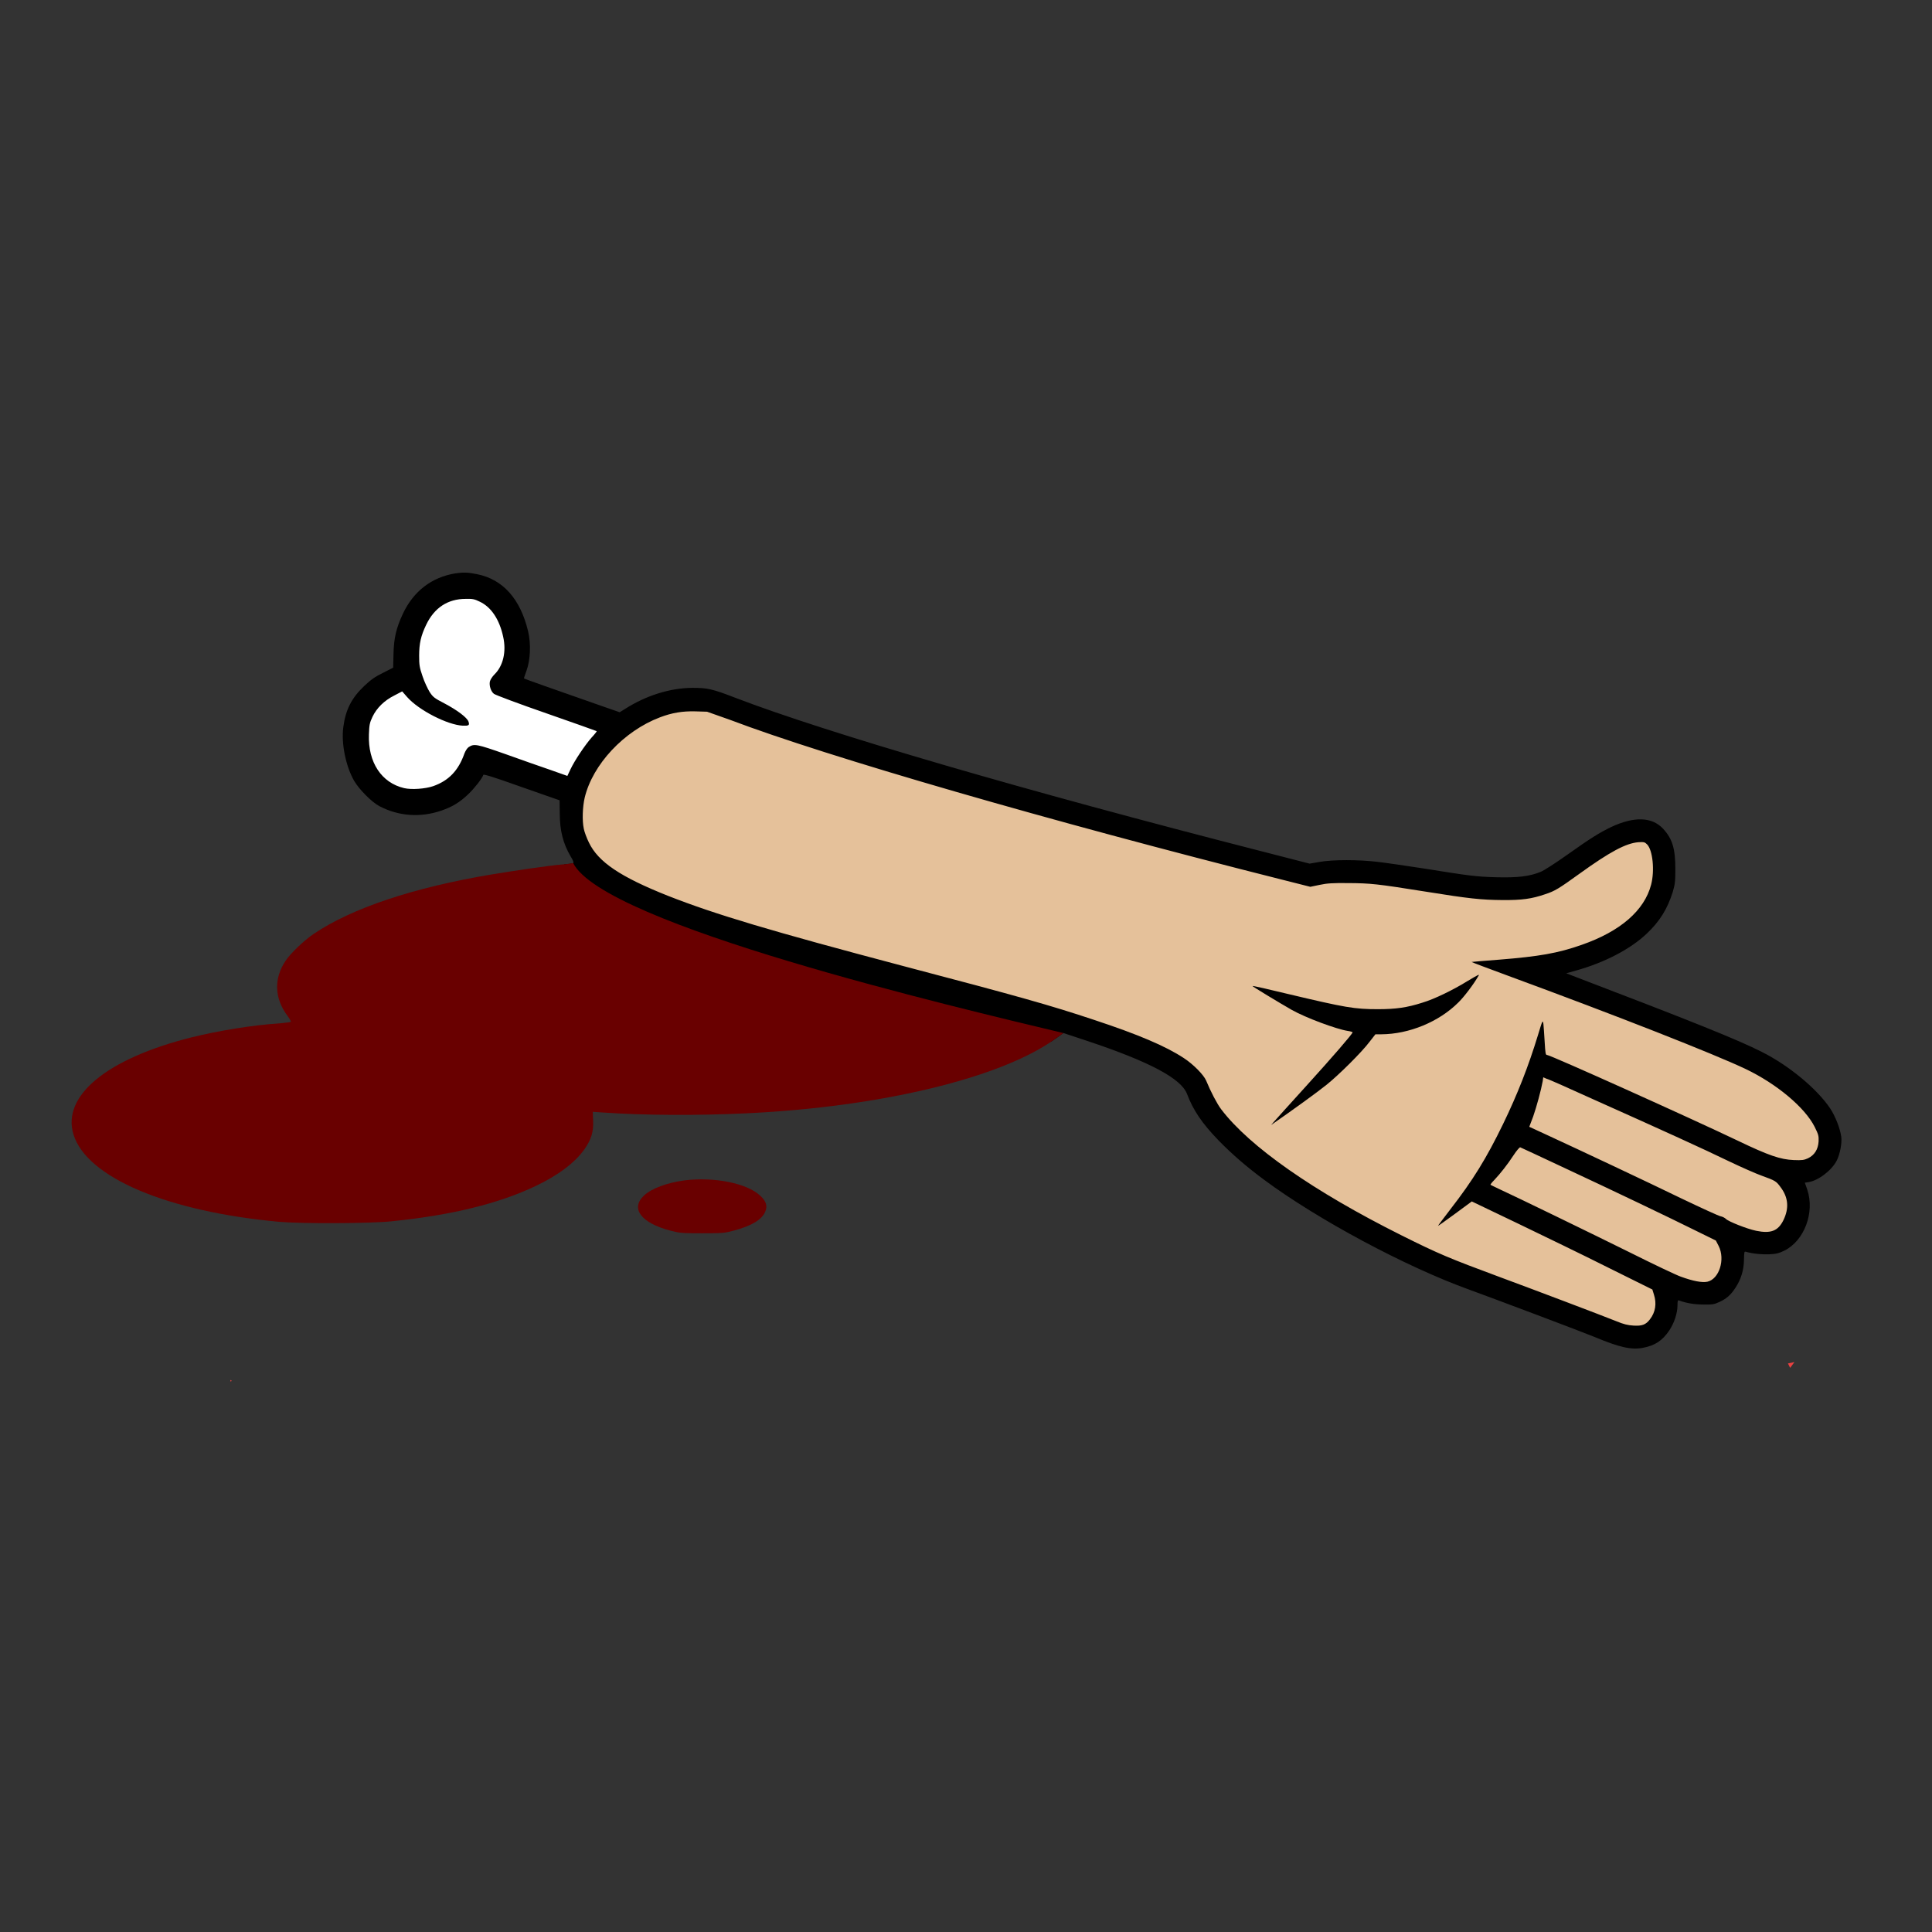 <?xml version="1.0" encoding="utf-8"?>
<!-- Generator: Adobe Illustrator 16.0.0, SVG Export Plug-In . SVG Version: 6.00 Build 0)  -->
<!DOCTYPE svg PUBLIC "-//W3C//DTD SVG 1.1//EN" "http://www.w3.org/Graphics/SVG/1.1/DTD/svg11.dtd">
<svg version="1.1" id="Layer_1" xmlns="http://www.w3.org/2000/svg" xmlns:xlink="http://www.w3.org/1999/xlink" x="0px" y="0px"
	 width="612px" height="612px" viewBox="0 0 612 612" enable-background="new 0 0 612 612" xml:space="preserve">
<rect x="0" y="0" width="612" height="612" fill="#333333" stroke="none"/>
<path fill="#EB4141" d="M113.265,299.132c-0.06,1.155-0.12,2.311-0.18,3.466C111.79,301.374,111.883,300.22,113.265,299.132z"/>
<path fill="#EB4141" d="M117.222,343.8c-0.483,2.039-1.829,3.277-3.719,4.018C113.66,345.476,114.891,344.128,117.222,343.8z"/>
<path fill="#EB4141" d="M112.614,336.79c0.805,0.463,1.61,0.926,2.416,1.387c-0.67,0.832-1.495,1.608-2.458,0.654
	C112.238,338.501,112.58,337.488,112.614,336.79z"/>
<path fill="#EB4141" d="M567.063,433.298c-0.232-0.468-0.464-0.934-0.695-1.398c0.688-0.146,1.371-0.291,2.058-0.441
	C567.971,432.064,567.517,432.681,567.063,433.298z"/>
<polygon fill="#EB4141" points="73.442,437.448 72.93,437.606 73.029,437.109 "/>
<polygon fill="#E5C19A" points="189.047,275.824 206.087,285.978 262.459,304.288 331.437,321.691 368.902,336.046 377.305,341.3 
	383.958,354.256 410.219,376.313 436.828,390.663 512.81,422.883 523.314,422.883 526.465,414.83 528.566,408.177 535.919,408.527 
	541.521,408.177 546.423,403.624 548.874,395.571 548.874,391.02 559.028,394.171 568.132,387.459 568.132,380.165 566.381,372.812 
	576.885,367.56 576.885,359.507 573.733,349.353 562.88,339.197 490.401,308.805 495.302,304.288 517.361,294.031 525.765,281.076 
	525.064,267.771 517.711,262.168 506.507,268.471 491.102,277.224 476.745,280.726 457.488,280.726 432.616,275.824 
	419.322,275.473 413.02,275.824 232.348,224.353 221.143,222.252 202.585,226.454 189.047,236.608 183.328,245.711 179.775,255.516 
	181.927,266.72 "/>
<polygon fill="#FFFFFF" points="194.882,229.137 161.036,216.3 162.203,206.963 159.868,195.058 155.9,186.421 145.629,186.421 
	137.459,188.988 128.589,211.63 121.353,217.467 112.716,229.137 114.351,240.81 119.953,249.913 134.191,254.114 143.528,250.146 
	147.73,244.544 150.531,240.576 173.174,247.345 179.775,249.913 182.064,249.2 "/>
<path d="M583.251,360.075c-0.336-2.521-1.849-6.442-3.474-8.908c-4.146-6.218-13.109-13.67-21.737-17.982
	c-7.618-3.866-22.465-9.804-58.711-23.642l-3.193-1.232l3.193-0.896c8.964-2.521,17.086-6.723,22.297-11.652
	c4.146-3.923,6.555-7.844,8.236-13.166c0.728-2.465,0.839-3.417,0.839-7.338c0-6.443-0.952-9.58-3.864-12.718
	c-3.529-3.81-9.188-3.977-16.471-0.561c-3.698,1.792-6.443,3.474-14.006,8.852c-3.642,2.576-7.339,4.986-8.403,5.378
	c-3.474,1.401-7.171,1.848-13.839,1.681c-6.498-0.169-8.571-0.449-23.248-2.802c-5.434-0.841-11.988-1.792-14.454-2.073
	c-6.05-0.728-14.174-0.728-18.319,0l-3.249,0.561l-15.238-3.921c-75.294-19.272-137.591-37.479-166.555-48.572
	c-7.507-2.913-9.02-3.193-13.781-3.193c-7.003,0.056-14.566,2.408-21.177,6.611l-1.793,1.12l-5.322-1.848
	c-14.118-4.93-24.93-8.74-24.986-8.853c-0.055-0.055,0.28-1.176,0.785-2.465c1.232-3.361,1.457-8.516,0.504-12.492
	c-2.465-10.309-8.011-16.471-16.246-18.096c-2.746-0.561-4.314-0.617-6.891-0.224c-7.394,1.231-13.109,5.602-16.47,12.66
	c-2.129,4.537-2.913,7.731-3.025,12.773l-0.112,4.426l-3.193,1.625c-2.521,1.232-3.81,2.128-5.882,4.089
	c-4.089,3.866-5.994,7.562-6.723,13.165c-0.672,5.155,0.784,12.381,3.474,17.031c1.625,2.746,5.546,6.667,7.955,7.955
	c6.106,3.193,12.997,3.698,19.664,1.401c3.417-1.177,5.77-2.577,8.459-5.155c1.905-1.792,4.425-4.986,4.818-6.162
	c0.112-0.28,3.809,0.896,10.869,3.417c5.882,2.073,11.316,3.978,11.989,4.202l1.288,0.448l0.057,4.089
	c0,5.547,1.064,9.637,3.473,13.726c0.784,1.232,1.008,1.96,0.784,2.072c-0.16,0.107-1.482,0.313-2.91,0.43
	c0.826,0.953,1.613,1.935,2.2,3.055c0.352,0.673,0.625,1.368,0.822,2.075c0.348,0.634,0.667,1.301,0.943,2.022
	c2.405,2.072,4.554,4.362,6.536,6.994c1.148,1.524,2.173,3.135,3.299,4.677c0.021,0.024,0.04,0.046,0.063,0.07
	c0.26,0.306,0.528,0.602,0.806,0.89c0.583,0.588,1.178,1.163,1.777,1.733c1.021,0.973,2.074,1.919,3.124,2.87
	c0.999-0.059,2.016,0.047,3.015,0.357c14.234,4.405,28.229,9.732,42.795,12.968c5.347,1.19,10.714,2.354,16.032,3.666
	c2.851,0.701,5.704,1.621,8.312,2.985c0.83,0.436,1.576,0.917,2.257,1.445c1.085-0.447,2.264-0.647,3.49-0.51
	c11.437,1.271,22.647,3.693,33.942,5.813c5.353,1.006,10.727,1.907,16.065,2.981c2.603,0.524,5.192,1.073,7.742,1.826
	c0.327,0.097,0.654,0.195,0.983,0.293c0.507-0.335,1.003-0.672,1.479-1.012l2.521-1.794l7.451,2.467
	c19.832,6.609,29.86,11.933,31.71,16.862c1.96,5.155,4.761,9.299,9.971,14.677c4.146,4.259,8.908,8.405,14.454,12.494
	c16.976,12.605,44.818,27.506,64.818,34.733c8.795,3.194,36.247,13.558,39.776,15.015c8.011,3.361,11.708,4.146,15.351,3.474
	c3.865-0.729,6.218-2.297,8.403-5.547c1.567-2.354,2.576-5.49,2.576-7.898c0-1.456,0.112-1.738,0.504-1.568
	c2.185,0.839,4.874,1.287,7.73,1.287c2.802,0.057,3.418-0.056,4.987-0.785c2.353-1.063,3.698-2.296,5.154-4.536
	c1.793-2.746,2.632-5.602,2.688-8.852c0.057-2.521,0.057-2.688,0.673-2.521c2.129,0.615,5.098,0.896,7.396,0.784
	c2.185-0.113,3.025-0.337,4.762-1.177c6.274-3.137,9.636-12.044,7.228-19.271l-0.785-2.241l1.176-0.168
	c3.138-0.504,7.396-3.754,8.964-6.891C582.858,365.565,583.53,362.035,583.251,360.075z M180.729,243.659l-1.008,2.128l-5.378-1.904
	c-2.969-1.009-9.355-3.249-14.173-4.985c-9.244-3.25-9.972-3.361-11.709-2.242c-0.448,0.28-1.008,1.177-1.344,2.018
	c-1.905,5.434-4.986,8.628-9.917,10.363c-2.465,0.841-6.834,1.177-9.188,0.616c-7.171-1.68-11.484-8.179-11.148-17.031
	c0.112-2.97,0.225-3.641,1.121-5.547c1.344-2.801,3.698-5.153,6.947-6.777l2.465-1.289l1.569,1.793
	c3.697,4.202,12.829,8.851,17.647,9.075c1.905,0.057,2.185-0.112,1.792-1.288c-0.448-1.29-3.585-3.643-7.619-5.771
	c-3.249-1.681-3.641-2.017-4.706-3.642c-0.616-1.008-1.681-3.249-2.241-4.986c-0.953-2.745-1.065-3.585-1.065-6.498
	c0-3.866,0.561-6.331,2.241-9.804c2.577-5.378,6.835-8.18,12.494-8.18c2.128-0.055,2.801,0.057,4.481,0.897
	c3.585,1.681,6.219,5.602,7.395,11.093c1.064,4.706,0,9.243-2.745,11.933c-0.729,0.728-1.29,1.625-1.457,2.24
	c-0.28,1.345,0.336,3.193,1.289,3.922c0.392,0.336,7.843,3.137,16.583,6.162c8.683,3.025,15.91,5.603,15.966,5.658
	s-0.616,0.953-1.568,1.96C185.324,235.984,182.019,240.914,180.729,243.659z M540.842,406.012c-1.68,0.337-4.482-0.166-8.459-1.623
	c-1.569-0.562-8.739-3.979-16.022-7.62c-12.213-6.049-35.967-17.591-41.682-20.224c-1.288-0.616-2.464-1.176-2.521-1.232
	c-0.111-0.056,0.393-0.728,1.176-1.513c1.962-2.073,4.202-4.93,6.106-7.843c0.953-1.457,1.906-2.576,2.131-2.522
	c0.167,0.058,6.554,3.027,14.061,6.555c16.079,7.509,32.829,15.519,41.624,19.889l6.274,3.081l0.897,1.737
	C546.556,398.953,544.596,405.172,540.842,406.012z M564.932,386.517c-1.681,3.418-3.977,4.313-8.627,3.361
	c-2.97-0.615-8.853-2.969-9.581-3.754c-0.336-0.335-1.064-0.728-1.68-0.841c-0.616-0.111-6.219-2.688-12.438-5.657
	c-10.477-5.097-31.653-15.07-43.192-20.392l-4.987-2.297l1.232-3.249c1.064-3.026,2.521-8.405,3.025-11.204l0.168-1.233l1.009,0.448
	c0.617,0.112,7.34,3.137,15.015,6.611c22.295,9.971,34.957,15.741,42.688,19.495c3.979,1.904,8.684,3.978,10.42,4.594
	c4.314,1.568,4.65,1.735,5.994,3.584C566.5,379.289,566.781,382.707,564.932,386.517z M576.079,361.587
	c-0.168,2.521-1.288,4.314-3.361,5.322c-1.231,0.56-1.849,0.672-4.536,0.56c-4.203-0.167-7.957-1.456-17.647-6.106
	c-14.51-6.947-59.441-27.171-60.448-27.171c-0.505,0-0.561-0.505-0.785-4.2c-0.112-2.299-0.336-4.875-0.392-5.604
	c-0.225-1.399-0.28-1.287-1.736,3.529c-2.97,9.75-6.499,18.769-11.036,28.124c-5.268,10.869-9.636,17.928-16.64,26.947
	c-2.24,2.913-4.033,5.321-3.979,5.321c0.057,0.056,2.466-1.68,5.38-3.808l5.322-3.922l14.621,7.001
	c8.011,3.866,20.896,10.085,28.572,13.951l14.005,6.946l0.505,1.625c0.895,2.801,0.504,5.546-1.29,7.844
	c-1.289,1.68-2.464,2.128-5.209,1.961c-1.85-0.113-3.138-0.449-5.323-1.346c-4.145-1.681-26.331-10.084-37.254-14.117
	c-15.687-5.826-18.991-7.172-30.981-13.166c-27.786-13.894-48.066-28.066-57.03-39.887c-1.289-1.682-3.361-5.66-4.762-9.077
	c-0.784-1.849-4.089-5.209-7.115-7.171c-5.713-3.753-14.397-7.451-28.291-12.044c-13.949-4.65-23.697-7.395-60.337-17.031
	c-41.96-11.093-59.775-16.415-74.733-22.297c-15.07-5.994-22.073-10.7-25.042-16.863c-0.729-1.457-1.457-3.472-1.625-4.37
	c-0.561-2.633-0.392-6.947,0.28-9.859c2.521-10.531,12.437-21.121,23.809-25.435c3.81-1.456,7.171-2.016,11.261-1.905l3.697,0.112
	l7.283,2.578c30.868,11.708,101.176,32.044,174.734,50.588l9.075,2.296l2.97-0.616c2.353-0.504,4.145-0.615,9.188-0.561
	c6.891,0.057,8.852,0.225,24.259,2.689c13.892,2.241,17.758,2.633,24.369,2.688c6.274,0.056,9.354-0.392,13.612-1.849
	c3.081-1.007,4.259-1.735,10.868-6.498c9.637-6.947,14.679-9.635,18.601-9.972c1.793-0.111,2.073-0.056,2.8,0.672
	c1.794,1.794,2.466,8.292,1.289,12.773c-2.13,8.179-9.747,14.79-21.96,19.047c-7.619,2.69-13.613,3.698-26.163,4.707
	c-4.763,0.335-8.683,0.728-8.739,0.728c-0.056,0.056,5.154,2.016,11.541,4.369c34.454,12.661,65.209,24.762,75.237,29.524
	c9.86,4.706,18.824,12.213,21.905,18.375C576.079,359.458,576.136,359.851,576.079,361.587z"/>
<path d="M464.764,310.83c-4.537,2.801-10.42,5.658-14.174,6.779c-4.875,1.567-8.459,2.072-14.117,2.072
	c-7.396,0-10.309-0.505-28.235-4.762c-6.219-1.514-11.373-2.689-11.485-2.578c-0.112,0.113,8.516,5.322,12.438,7.564
	c4.481,2.521,14.174,6.106,17.759,6.667c0.841,0.112,1.513,0.336,1.513,0.448c0,0.447-6.443,7.898-14.679,16.975
	c-4.761,5.209-9.188,10.196-9.915,10.979l-1.232,1.401l1.121-0.785c5.041-3.474,13.725-9.748,16.413-11.932
	c3.923-3.139,11.317-10.478,13.726-13.728l1.793-2.296h1.904c8.74-0.056,18.208-3.921,24.37-10.084
	c1.849-1.793,4.931-5.883,6.387-8.459C468.797,308.477,468.236,308.758,464.764,310.83z"/>
<path fill="#690000" d="M216.808,373.912c-5.434,0.728-10.363,2.521-12.772,4.763c-4.426,4.088-1.064,8.683,8.292,11.147
	c3.025,0.785,3.641,0.841,10.084,0.841c6.442,0,7.115-0.056,10.027-0.841c5.659-1.513,8.796-3.417,9.917-5.882
	c0.84-1.905,0.393-3.418-1.569-5.211C236.584,374.809,226.276,372.734,216.808,373.912z"/>
<path fill="#690000" d="M336.863,327.244c-34.699-8.286-145.482-34.381-155.293-53.837c-2.598,0.403-2.617,0.365-3.56,0.436
	c-4.649,0.392-15.166,1.987-22,3.108c-24.93,4.146-44.538,10.7-56.639,18.88c-3.025,2.016-7.339,6.162-8.908,8.515
	c-3.809,5.658-3.529,11.988,0.673,17.535c0.616,0.84,1.064,1.625,1.008,1.793c-0.112,0.112-1.736,0.335-3.641,0.503
	c-8.179,0.506-19.271,2.298-27.843,4.428c-26.834,6.723-41.177,18.543-37.367,30.812c4.201,13.558,29.636,24.37,65.154,27.62
	c7.115,0.616,28.516,0.559,35.63-0.168c18.88-1.907,33.894-5.603,45.546-11.15c7.227-3.418,12.493-7.45,15.462-11.596
	c2.241-3.193,2.969-5.658,2.801-9.188l-0.112-2.745l3.25,0.224c12.997,0.897,30.028,1.009,45.882,0.226
	c42.072-2.017,79.958-11.133,97.156-23.401C334.062,329.236,335.639,328.111,336.863,327.244z"/>
</svg>

